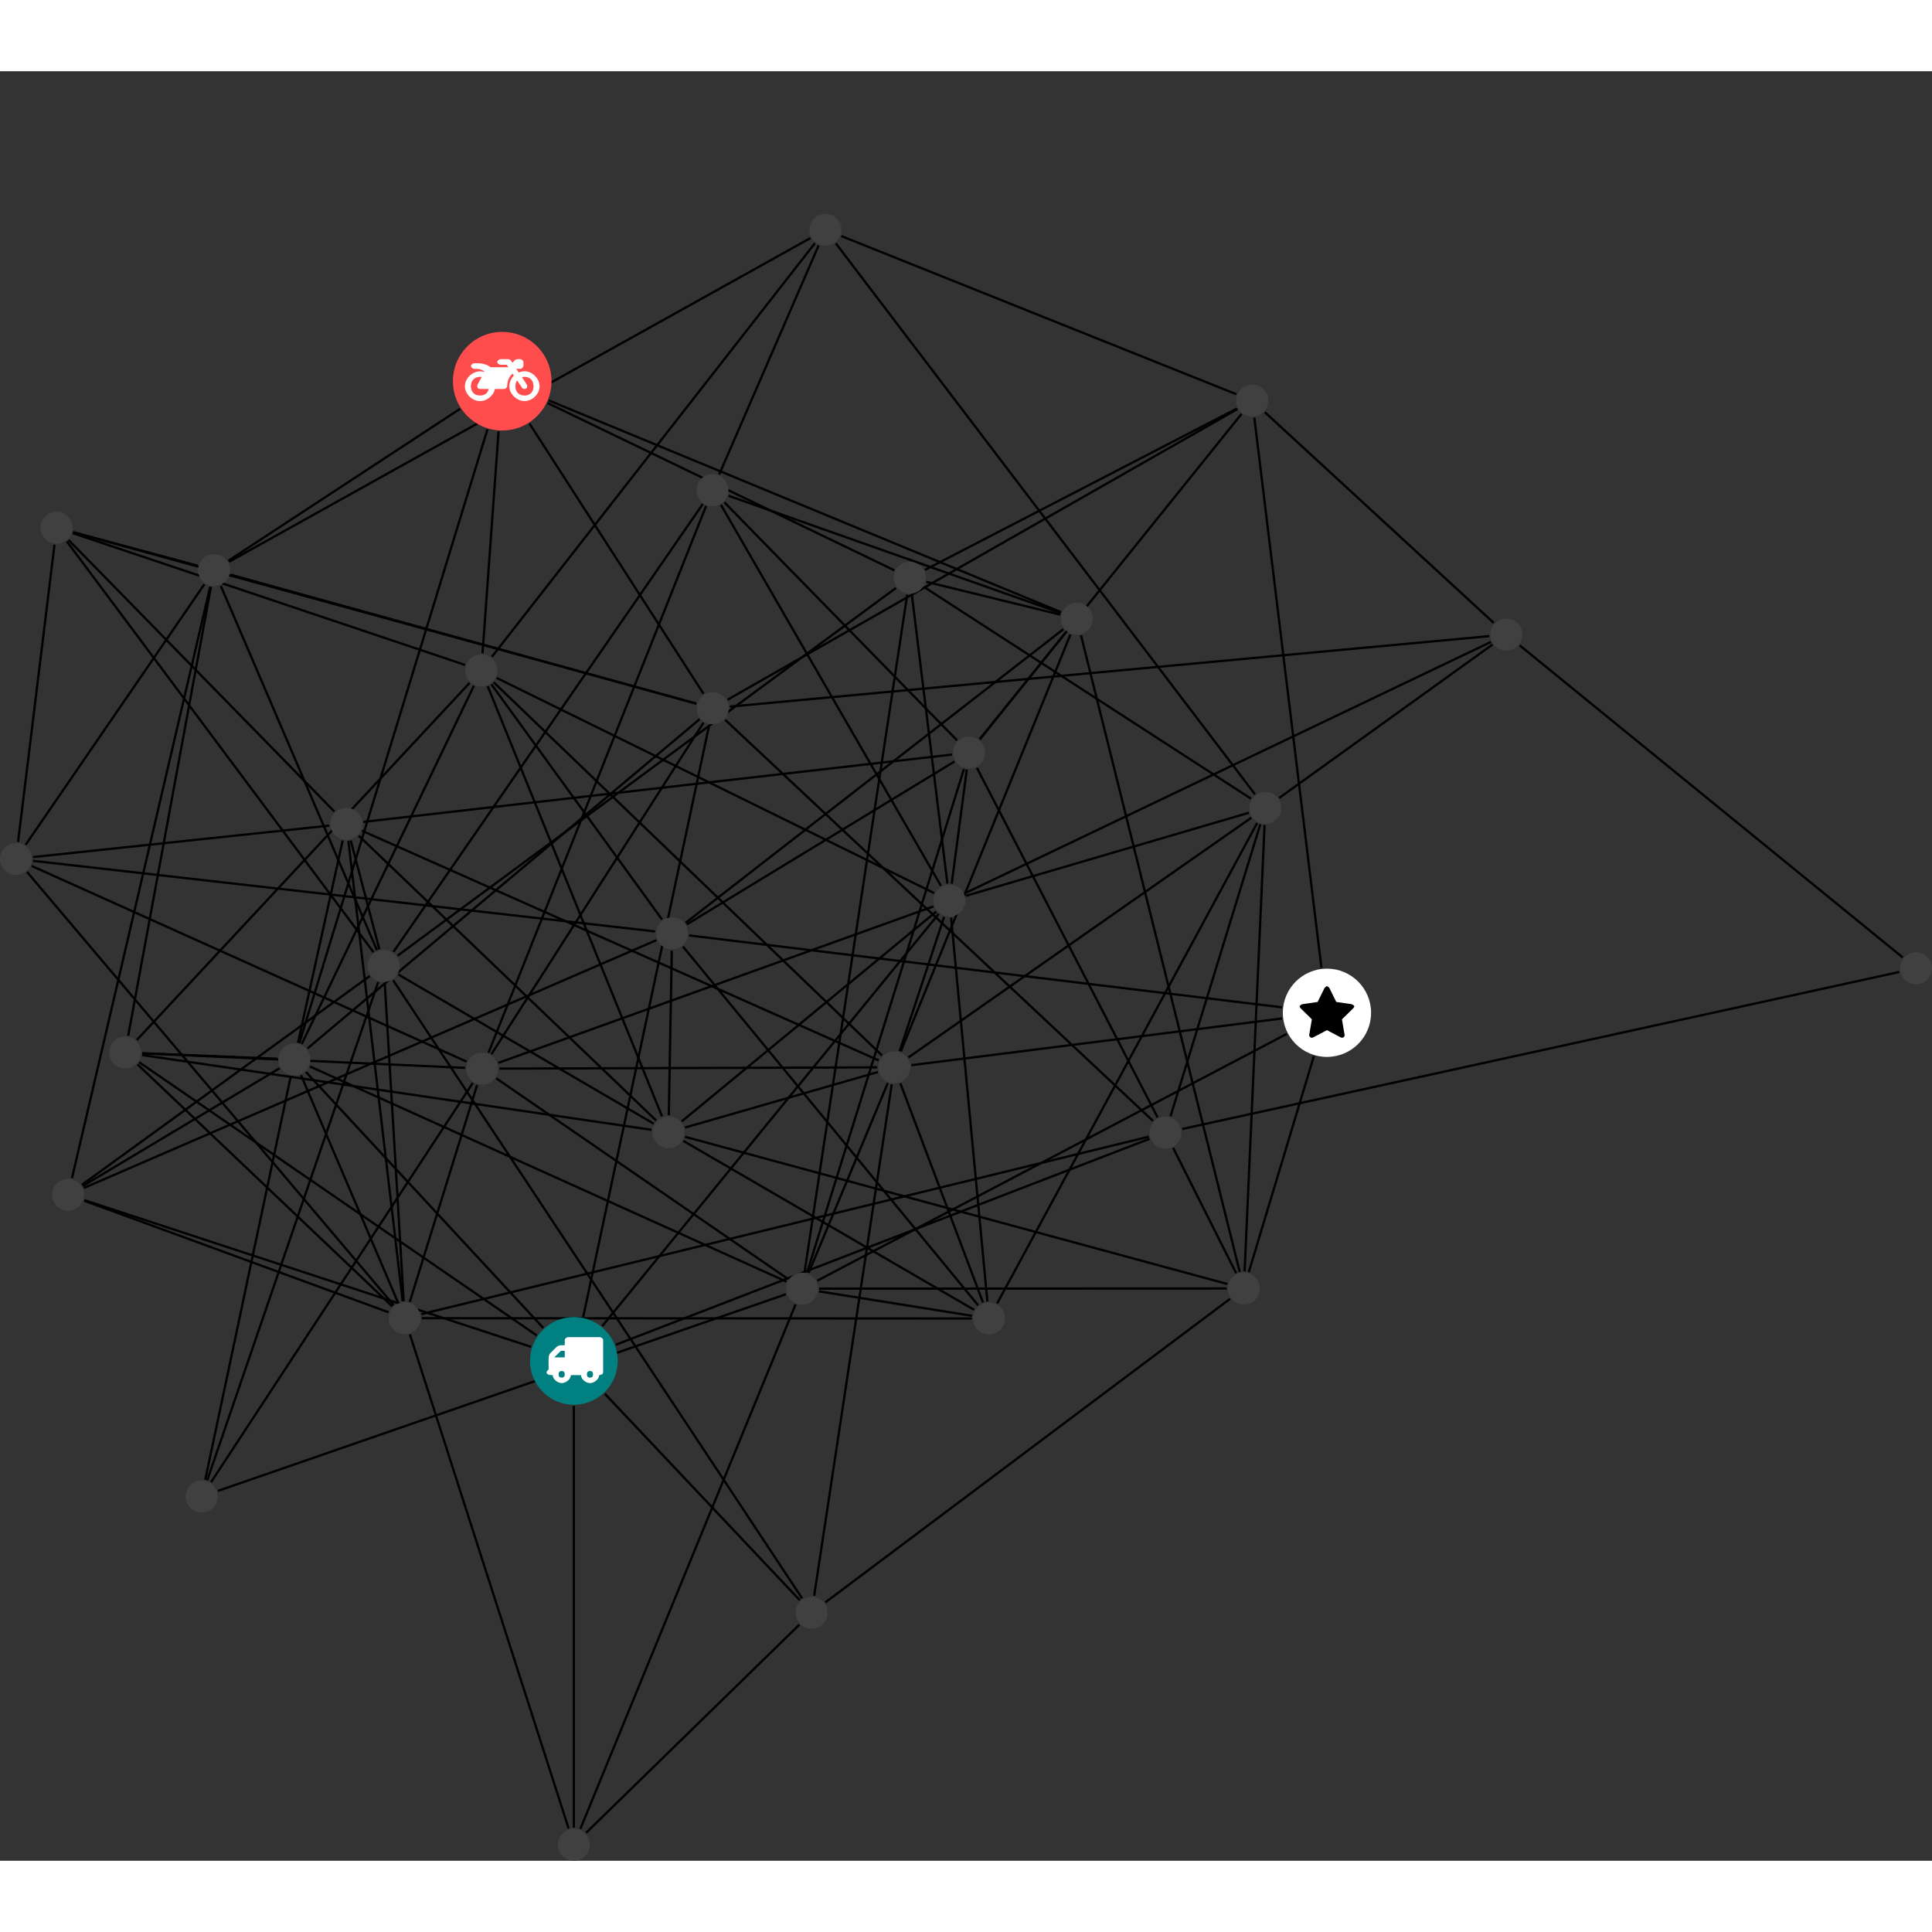 <?xml version="1.0" encoding="UTF-8"?>
<svg xmlns="http://www.w3.org/2000/svg" xmlns:xlink="http://www.w3.org/1999/xlink" width="340.354pt" height="340.354pt" viewBox="0.000 -25.101 340.354 315.253" version="1.1">
<rect x="0.000" y="-25.101" width="340.354" height="315.253" fill="#333333" stroke="none"/>
<defs>
<g>
<symbol overflow="visible" id="glyph0-0">
<path style="stroke:none;" d="M 1.422 -0.75 L 1.422 -7.922 L 3.562 -7.922 L 3.562 -0.891 L 1.422 -0.891 Z M 0.625 0 L 4.531 0 L 4.531 -8.812 L 0.438 -8.812 L 0.438 0 Z M 0.625 0 "/>
</symbol>
<symbol overflow="visible" id="glyph0-1">
<path style="stroke:none;" d="M 3.375 -0.844 C 3.375 -0.453 3.234 -0.266 2.844 -0.266 C 2.469 -0.266 2.297 -0.453 2.297 -0.844 C 2.297 -1.219 2.469 -1.422 2.844 -1.422 C 3.234 -1.422 3.375 -1.219 3.375 -0.844 Z M 1.594 -3.688 L 1.594 -3.859 C 1.594 -3.875 1.578 -3.875 1.594 -3.891 L 2.688 -4.969 C 2.703 -5 2.656 -4.984 2.688 -4.984 L 3.375 -4.984 L 3.375 -3.828 L 1.594 -3.828 Z M 8.359 -0.844 C 8.359 -0.453 8.219 -0.266 7.828 -0.266 C 7.453 -0.266 7.281 -0.453 7.281 -0.844 C 7.281 -1.219 7.453 -1.422 7.828 -1.422 C 8.219 -1.422 8.359 -1.219 8.359 -0.844 Z M 10.141 -6.891 C 10.141 -7.094 9.812 -7.391 9.609 -7.391 L 3.922 -7.391 C 3.719 -7.391 3.375 -7.094 3.375 -6.891 L 3.375 -5.969 L 2.672 -5.969 C 2.469 -5.969 2.078 -5.812 1.938 -5.672 L 0.844 -4.578 C 0.531 -4.266 0.531 -3.734 0.531 -3.328 L 0.531 -1.688 C 0.516 -1.688 0.172 -1.391 0.172 -1.203 C 0.172 -0.781 0.781 -0.703 1.062 -0.703 L 1.25 -0.703 C 1.25 -0.047 2.062 0.703 2.844 0.703 C 3.641 0.703 4.453 -0.047 4.453 -0.703 L 6.234 -0.703 C 6.234 -0.047 7.047 0.703 7.828 0.703 C 8.625 0.703 9.438 -0.047 9.438 -0.703 C 9.547 -0.703 10.141 -0.781 10.141 -1.203 Z M 10.141 -6.891 "/>
</symbol>
<symbol overflow="visible" id="glyph0-2">
<path style="stroke:none;" d="M 12.969 -2.906 C 12.844 -3.984 11.859 -5.016 10.781 -5.219 C 10.234 -5.328 9.703 -5.219 9.328 -5.031 L 8.875 -5.688 L 9.609 -5.688 C 9.812 -5.688 10.141 -5.984 10.141 -6.188 L 10.141 -6.891 C 10.141 -7.094 9.812 -7.391 9.609 -7.391 L 9.047 -7.391 C 8.969 -7.391 8.734 -7.312 8.656 -7.25 L 8.188 -6.766 L 7.891 -7.203 C 7.828 -7.281 7.594 -7.391 7.484 -7.391 L 6.078 -7.391 C 5.906 -7.391 5.547 -7.125 5.516 -6.953 C 5.484 -6.734 5.828 -6.406 6.047 -6.406 L 7.188 -6.406 L 7.484 -5.969 L 4.344 -5.969 C 4.141 -6.125 3.375 -6.672 2.141 -6.672 L 1.422 -6.672 C 1.219 -6.672 0.891 -6.375 0.891 -6.188 C 0.891 -5.984 1.219 -5.688 1.422 -5.688 L 1.781 -5.688 C 2.484 -5.688 2.906 -5.516 3.281 -5.188 L 3.25 -5.141 C 3.078 -5.188 2.797 -5.25 2.5 -5.25 C 1.109 -5.25 -0.172 -4 -0.172 -2.625 C -0.172 -1.25 1.109 0 2.5 0 C 3.75 0 4.953 -1.062 5.109 -2.141 L 6.766 -2.141 C 6.969 -2.141 7.281 -2.438 7.281 -2.625 C 7.281 -3.609 7.688 -4.391 8.219 -4.844 L 8.453 -4.5 C 7.969 -4.062 7.578 -3.203 7.672 -2.359 C 7.781 -1.172 8.969 -0.094 10.141 -0.016 C 11.703 0.094 13.156 -1.344 12.969 -2.906 Z M 2.5 -0.984 C 1.516 -0.984 0.875 -1.641 0.875 -2.625 C 0.875 -3.594 1.516 -4.281 2.5 -4.281 C 2.672 -4.281 2.844 -4.234 2.781 -4.25 L 2.047 -2.891 C 2 -2.781 2 -2.469 2.047 -2.359 C 2.125 -2.25 2.375 -2.141 2.5 -2.141 L 4.031 -2.141 C 3.891 -1.453 3.344 -0.984 2.5 -0.984 Z M 10.328 -0.984 C 9.344 -0.984 8.719 -1.641 8.719 -2.625 C 8.719 -3.109 8.859 -3.469 9.031 -3.641 L 9.906 -2.328 C 9.969 -2.219 10.203 -2.141 10.328 -2.141 C 10.391 -2.141 10.594 -2.188 10.641 -2.234 C 10.812 -2.344 10.844 -2.75 10.734 -2.922 L 9.875 -4.219 C 9.859 -4.219 10.094 -4.281 10.328 -4.281 C 11.297 -4.281 11.922 -3.594 11.922 -2.625 C 11.922 -1.641 11.297 -0.984 10.328 -0.984 Z M 10.328 -0.984 "/>
</symbol>
<symbol overflow="visible" id="glyph0-3">
<path style="stroke:none;" d="M 9.438 -5.078 C 9.438 -5.25 9.078 -5.453 8.938 -5.469 L 6.266 -5.859 L 5.078 -8.266 C 5.031 -8.375 4.75 -8.641 4.625 -8.641 C 4.5 -8.641 4.234 -8.375 4.172 -8.266 L 2.984 -5.859 L 0.312 -5.469 C 0.172 -5.453 -0.172 -5.25 -0.172 -5.078 C -0.172 -4.969 -0.062 -4.781 0.016 -4.719 L 1.969 -2.797 L 1.5 -0.062 C 1.5 -0.016 1.5 0.016 1.5 0.047 C 1.5 0.203 1.75 0.453 1.906 0.453 C 1.984 0.453 2.188 0.406 2.25 0.359 L 4.625 -0.891 L 7 0.359 C 7.062 0.406 7.266 0.453 7.344 0.453 C 7.5 0.453 7.75 0.203 7.75 0.047 C 7.75 0.016 7.75 -0.016 7.734 -0.062 L 7.266 -2.797 L 9.234 -4.719 C 9.297 -4.781 9.438 -4.969 9.438 -5.078 Z M 9.438 -5.078 "/>
</symbol>
</g>
<clipPath id="clip1">
  <path d="M 66 191 L 106 191 L 106 290.152 L 66 290.152 Z M 66 191 "/>
</clipPath>
<clipPath id="clip2">
  <path d="M 96 186 L 146 186 L 146 290.152 L 96 290.152 Z M 96 186 "/>
</clipPath>
<clipPath id="clip3">
  <path d="M 97 242 L 147 242 L 147 290.152 L 97 290.152 Z M 97 242 "/>
</clipPath>
<clipPath id="clip4">
  <path d="M 262 70 L 340.355 70 L 340.355 137 L 262 137 Z M 262 70 "/>
</clipPath>
<clipPath id="clip5">
  <path d="M 202 127 L 340.355 127 L 340.355 167 L 202 167 Z M 202 127 "/>
</clipPath>
<clipPath id="clip6">
  <path d="M 98 284 L 104 284 L 104 290.152 L 98 290.152 Z M 98 284 "/>
</clipPath>
<clipPath id="clip7">
  <path d="M 334 130 L 340.355 130 L 340.355 136 L 334 136 Z M 334 130 "/>
</clipPath>
</defs>
<g id="surface1">
<path style="fill:none;stroke-width:0.399;stroke-linecap:butt;stroke-linejoin:miter;stroke:rgb(0%,0%,0%);stroke-opacity:1;stroke-miterlimit:10;" d="M -0 -7.926 L -0 -82.219 " transform="matrix(1,0,0,-1,101.094,202.097)"/>
<path style="fill:none;stroke-width:0.399;stroke-linecap:butt;stroke-linejoin:miter;stroke:rgb(0%,0%,0%);stroke-opacity:1;stroke-miterlimit:10;" d="M -5.391 5.812 L -47.192 50.898 " transform="matrix(1,0,0,-1,101.094,202.097)"/>
<path style="fill:none;stroke-width:0.399;stroke-linecap:butt;stroke-linejoin:miter;stroke:rgb(0%,0%,0%);stroke-opacity:1;stroke-miterlimit:10;" d="M 7.398 2.855 L 101.41 39.128 " transform="matrix(1,0,0,-1,101.094,202.097)"/>
<path style="fill:none;stroke-width:0.399;stroke-linecap:butt;stroke-linejoin:miter;stroke:rgb(0%,0%,0%);stroke-opacity:1;stroke-miterlimit:10;" d="M -6.535 4.492 L -76.567 52.613 " transform="matrix(1,0,0,-1,101.094,202.097)"/>
<path style="fill:none;stroke-width:0.399;stroke-linecap:butt;stroke-linejoin:miter;stroke:rgb(0%,0%,0%);stroke-opacity:1;stroke-miterlimit:10;" d="M -7.535 2.476 L -86.231 28.324 " transform="matrix(1,0,0,-1,101.094,202.097)"/>
<path style="fill:none;stroke-width:0.399;stroke-linecap:butt;stroke-linejoin:miter;stroke:rgb(0%,0%,0%);stroke-opacity:1;stroke-miterlimit:10;" d="M 1.652 7.757 L 23.843 112.038 " transform="matrix(1,0,0,-1,101.094,202.097)"/>
<path style="fill:none;stroke-width:0.399;stroke-linecap:butt;stroke-linejoin:miter;stroke:rgb(0%,0%,0%);stroke-opacity:1;stroke-miterlimit:10;" d="M 5.011 6.144 L 64.265 78.749 " transform="matrix(1,0,0,-1,101.094,202.097)"/>
<path style="fill:none;stroke-width:0.399;stroke-linecap:butt;stroke-linejoin:miter;stroke:rgb(0%,0%,0%);stroke-opacity:1;stroke-miterlimit:10;" d="M 5.441 -5.766 L 39.812 -42.165 " transform="matrix(1,0,0,-1,101.094,202.097)"/>
<path style="fill:none;stroke-width:0.399;stroke-linecap:butt;stroke-linejoin:miter;stroke:rgb(0%,0%,0%);stroke-opacity:1;stroke-miterlimit:10;" d="M 42.465 196.906 L -14.449 124.031 " transform="matrix(1,0,0,-1,101.094,202.097)"/>
<path style="fill:none;stroke-width:0.399;stroke-linecap:butt;stroke-linejoin:miter;stroke:rgb(0%,0%,0%);stroke-opacity:1;stroke-miterlimit:10;" d="M 43.121 196.515 L 25.613 156.179 " transform="matrix(1,0,0,-1,101.094,202.097)"/>
<path style="fill:none;stroke-width:0.399;stroke-linecap:butt;stroke-linejoin:miter;stroke:rgb(0%,0%,0%);stroke-opacity:1;stroke-miterlimit:10;" d="M 41.683 197.812 L -60.746 140.781 " transform="matrix(1,0,0,-1,101.094,202.097)"/>
<path style="fill:none;stroke-width:0.399;stroke-linecap:butt;stroke-linejoin:miter;stroke:rgb(0%,0%,0%);stroke-opacity:1;stroke-miterlimit:10;" d="M 47.125 198.16 L 116.707 170.296 " transform="matrix(1,0,0,-1,101.094,202.097)"/>
<path style="fill:none;stroke-width:0.399;stroke-linecap:butt;stroke-linejoin:miter;stroke:rgb(0%,0%,0%);stroke-opacity:1;stroke-miterlimit:10;" d="M 46.148 196.882 L 119.988 99.82 " transform="matrix(1,0,0,-1,101.094,202.097)"/>
<path style="fill:none;stroke-width:0.399;stroke-linecap:butt;stroke-linejoin:miter;stroke:rgb(0%,0%,0%);stroke-opacity:1;stroke-miterlimit:10;" d="M -37.899 92.531 L 14.496 42.363 " transform="matrix(1,0,0,-1,101.094,202.097)"/>
<path style="fill:none;stroke-width:0.399;stroke-linecap:butt;stroke-linejoin:miter;stroke:rgb(0%,0%,0%);stroke-opacity:1;stroke-miterlimit:10;" d="M -43.078 94.3 L -95.278 88.761 " transform="matrix(1,0,0,-1,101.094,202.097)"/>
<path style="fill:none;stroke-width:0.399;stroke-linecap:butt;stroke-linejoin:miter;stroke:rgb(0%,0%,0%);stroke-opacity:1;stroke-miterlimit:10;" d="M -40.727 91.671 L -48.594 56.058 " transform="matrix(1,0,0,-1,101.094,202.097)"/>
<path style="fill:none;stroke-width:0.399;stroke-linecap:butt;stroke-linejoin:miter;stroke:rgb(0%,0%,0%);stroke-opacity:1;stroke-miterlimit:10;" d="M -42.188 96.773 L -89.016 144.628 " transform="matrix(1,0,0,-1,101.094,202.097)"/>
<path style="fill:none;stroke-width:0.399;stroke-linecap:butt;stroke-linejoin:miter;stroke:rgb(0%,0%,0%);stroke-opacity:1;stroke-miterlimit:10;" d="M -39.309 91.699 L -34.262 72.499 " transform="matrix(1,0,0,-1,101.094,202.097)"/>
<path style="fill:none;stroke-width:0.399;stroke-linecap:butt;stroke-linejoin:miter;stroke:rgb(0%,0%,0%);stroke-opacity:1;stroke-miterlimit:10;" d="M -37.321 93.394 L 53.699 52.949 " transform="matrix(1,0,0,-1,101.094,202.097)"/>
<path style="fill:none;stroke-width:0.399;stroke-linecap:butt;stroke-linejoin:miter;stroke:rgb(0%,0%,0%);stroke-opacity:1;stroke-miterlimit:10;" d="M -37.078 94.96 L 66.621 106.82 " transform="matrix(1,0,0,-1,101.094,202.097)"/>
<path style="fill:none;stroke-width:0.399;stroke-linecap:butt;stroke-linejoin:miter;stroke:rgb(0%,0%,0%);stroke-opacity:1;stroke-miterlimit:10;" d="M -39.723 91.62 L -30.153 10.523 " transform="matrix(1,0,0,-1,101.094,202.097)"/>
<path style="fill:none;stroke-width:0.399;stroke-linecap:butt;stroke-linejoin:miter;stroke:rgb(0%,0%,0%);stroke-opacity:1;stroke-miterlimit:10;" d="M -4.614 168.738 L 56.461 139.281 " transform="matrix(1,0,0,-1,101.094,202.097)"/>
<path style="fill:none;stroke-width:0.399;stroke-linecap:butt;stroke-linejoin:miter;stroke:rgb(0%,0%,0%);stroke-opacity:1;stroke-miterlimit:10;" d="M -13.262 163.734 L -16.09 124.659 " transform="matrix(1,0,0,-1,101.094,202.097)"/>
<path style="fill:none;stroke-width:0.399;stroke-linecap:butt;stroke-linejoin:miter;stroke:rgb(0%,0%,0%);stroke-opacity:1;stroke-miterlimit:10;" d="M -15.223 164.101 L -48.36 55.995 " transform="matrix(1,0,0,-1,101.094,202.097)"/>
<path style="fill:none;stroke-width:0.399;stroke-linecap:butt;stroke-linejoin:miter;stroke:rgb(0%,0%,0%);stroke-opacity:1;stroke-miterlimit:10;" d="M -20.051 167.726 L -60.86 140.968 " transform="matrix(1,0,0,-1,101.094,202.097)"/>
<path style="fill:none;stroke-width:0.399;stroke-linecap:butt;stroke-linejoin:miter;stroke:rgb(0%,0%,0%);stroke-opacity:1;stroke-miterlimit:10;" d="M -7.809 165.124 L 22.836 117.531 " transform="matrix(1,0,0,-1,101.094,202.097)"/>
<path style="fill:none;stroke-width:0.399;stroke-linecap:butt;stroke-linejoin:miter;stroke:rgb(0%,0%,0%);stroke-opacity:1;stroke-miterlimit:10;" d="M -4.407 169.202 L 85.824 131.906 " transform="matrix(1,0,0,-1,101.094,202.097)"/>
<g clip-path="url(#clip1)" clip-rule="nonzero">
<path style="fill:none;stroke-width:0.399;stroke-linecap:butt;stroke-linejoin:miter;stroke:rgb(0%,0%,0%);stroke-opacity:1;stroke-miterlimit:10;" d="M -0.922 -82.364 L -28.875 4.656 " transform="matrix(1,0,0,-1,101.094,202.097)"/>
</g>
<g clip-path="url(#clip2)" clip-rule="nonzero">
<path style="fill:none;stroke-width:0.399;stroke-linecap:butt;stroke-linejoin:miter;stroke:rgb(0%,0%,0%);stroke-opacity:1;stroke-miterlimit:10;" d="M 1.144 -82.446 L 39.054 9.937 " transform="matrix(1,0,0,-1,101.094,202.097)"/>
</g>
<g clip-path="url(#clip3)" clip-rule="nonzero">
<path style="fill:none;stroke-width:0.399;stroke-linecap:butt;stroke-linejoin:miter;stroke:rgb(0%,0%,0%);stroke-opacity:1;stroke-miterlimit:10;" d="M 2.16 -83.13 L 39.722 -46.465 " transform="matrix(1,0,0,-1,101.094,202.097)"/>
</g>
<path style="fill:none;stroke-width:0.399;stroke-linecap:butt;stroke-linejoin:miter;stroke:rgb(0%,0%,0%);stroke-opacity:1;stroke-miterlimit:10;" d="M 56.75 136.175 L -31.067 71.374 " transform="matrix(1,0,0,-1,101.094,202.097)"/>
<path style="fill:none;stroke-width:0.399;stroke-linecap:butt;stroke-linejoin:miter;stroke:rgb(0%,0%,0%);stroke-opacity:1;stroke-miterlimit:10;" d="M 62.109 137.249 L 85.679 131.472 " transform="matrix(1,0,0,-1,101.094,202.097)"/>
<path style="fill:none;stroke-width:0.399;stroke-linecap:butt;stroke-linejoin:miter;stroke:rgb(0%,0%,0%);stroke-opacity:1;stroke-miterlimit:10;" d="M 61.859 139.355 L 116.828 167.788 " transform="matrix(1,0,0,-1,101.094,202.097)"/>
<path style="fill:none;stroke-width:0.399;stroke-linecap:butt;stroke-linejoin:miter;stroke:rgb(0%,0%,0%);stroke-opacity:1;stroke-miterlimit:10;" d="M 59.547 134.972 L 65.808 84.085 " transform="matrix(1,0,0,-1,101.094,202.097)"/>
<path style="fill:none;stroke-width:0.399;stroke-linecap:butt;stroke-linejoin:miter;stroke:rgb(0%,0%,0%);stroke-opacity:1;stroke-miterlimit:10;" d="M 58.726 134.984 L 40.652 15.714 " transform="matrix(1,0,0,-1,101.094,202.097)"/>
<path style="fill:none;stroke-width:0.399;stroke-linecap:butt;stroke-linejoin:miter;stroke:rgb(0%,0%,0%);stroke-opacity:1;stroke-miterlimit:10;" d="M 61.711 136.327 L 119.281 99.058 " transform="matrix(1,0,0,-1,101.094,202.097)"/>
<path style="fill:none;stroke-width:0.399;stroke-linecap:butt;stroke-linejoin:miter;stroke:rgb(0%,0%,0%);stroke-opacity:1;stroke-miterlimit:10;" d="M 15.539 43.074 L -15.172 118.855 " transform="matrix(1,0,0,-1,101.094,202.097)"/>
<path style="fill:none;stroke-width:0.399;stroke-linecap:butt;stroke-linejoin:miter;stroke:rgb(0%,0%,0%);stroke-opacity:1;stroke-miterlimit:10;" d="M 19.586 39.484 L 115.117 13.55 " transform="matrix(1,0,0,-1,101.094,202.097)"/>
<path style="fill:none;stroke-width:0.399;stroke-linecap:butt;stroke-linejoin:miter;stroke:rgb(0%,0%,0%);stroke-opacity:1;stroke-miterlimit:10;" d="M 19.285 38.761 L 70.527 8.988 " transform="matrix(1,0,0,-1,101.094,202.097)"/>
<path style="fill:none;stroke-width:0.399;stroke-linecap:butt;stroke-linejoin:miter;stroke:rgb(0%,0%,0%);stroke-opacity:1;stroke-miterlimit:10;" d="M 14.066 41.796 L -30.887 68.058 " transform="matrix(1,0,0,-1,101.094,202.097)"/>
<path style="fill:none;stroke-width:0.399;stroke-linecap:butt;stroke-linejoin:miter;stroke:rgb(0%,0%,0%);stroke-opacity:1;stroke-miterlimit:10;" d="M 13.687 40.714 L -76.067 53.882 " transform="matrix(1,0,0,-1,101.094,202.097)"/>
<path style="fill:none;stroke-width:0.399;stroke-linecap:butt;stroke-linejoin:miter;stroke:rgb(0%,0%,0%);stroke-opacity:1;stroke-miterlimit:10;" d="M 16.726 43.292 L 17.254 72.304 " transform="matrix(1,0,0,-1,101.094,202.097)"/>
<path style="fill:none;stroke-width:0.399;stroke-linecap:butt;stroke-linejoin:miter;stroke:rgb(0%,0%,0%);stroke-opacity:1;stroke-miterlimit:10;" d="M 19.574 41.109 L 53.558 50.89 " transform="matrix(1,0,0,-1,101.094,202.097)"/>
<path style="fill:none;stroke-width:0.399;stroke-linecap:butt;stroke-linejoin:miter;stroke:rgb(0%,0%,0%);stroke-opacity:1;stroke-miterlimit:10;" d="M 19.004 42.195 L 63.847 79.167 " transform="matrix(1,0,0,-1,101.094,202.097)"/>
<path style="fill:none;stroke-width:0.399;stroke-linecap:butt;stroke-linejoin:miter;stroke:rgb(0%,0%,0%);stroke-opacity:1;stroke-miterlimit:10;" d="M 130.367 53.691 L 118.902 15.652 " transform="matrix(1,0,0,-1,101.094,202.097)"/>
<path style="fill:none;stroke-width:0.399;stroke-linecap:butt;stroke-linejoin:miter;stroke:rgb(0%,0%,0%);stroke-opacity:1;stroke-miterlimit:10;" d="M 124.754 62.288 L 20.301 74.956 " transform="matrix(1,0,0,-1,101.094,202.097)"/>
<path style="fill:none;stroke-width:0.399;stroke-linecap:butt;stroke-linejoin:miter;stroke:rgb(0%,0%,0%);stroke-opacity:1;stroke-miterlimit:10;" d="M 124.758 60.331 L 59.453 52.101 " transform="matrix(1,0,0,-1,101.094,202.097)"/>
<path style="fill:none;stroke-width:0.399;stroke-linecap:butt;stroke-linejoin:miter;stroke:rgb(0%,0%,0%);stroke-opacity:1;stroke-miterlimit:10;" d="M 131.703 69.245 L 119.875 166.179 " transform="matrix(1,0,0,-1,101.094,202.097)"/>
<path style="fill:none;stroke-width:0.399;stroke-linecap:butt;stroke-linejoin:miter;stroke:rgb(0%,0%,0%);stroke-opacity:1;stroke-miterlimit:10;" d="M 125.609 57.62 L 42.875 14.132 " transform="matrix(1,0,0,-1,101.094,202.097)"/>
<path style="fill:none;stroke-width:0.399;stroke-linecap:butt;stroke-linejoin:miter;stroke:rgb(0%,0%,0%);stroke-opacity:1;stroke-miterlimit:10;" d="M -17.614 118.933 L -47.938 55.831 " transform="matrix(1,0,0,-1,101.094,202.097)"/>
<path style="fill:none;stroke-width:0.399;stroke-linecap:butt;stroke-linejoin:miter;stroke:rgb(0%,0%,0%);stroke-opacity:1;stroke-miterlimit:10;" d="M -19.168 122.613 L -88.266 145.824 " transform="matrix(1,0,0,-1,101.094,202.097)"/>
<path style="fill:none;stroke-width:0.399;stroke-linecap:butt;stroke-linejoin:miter;stroke:rgb(0%,0%,0%);stroke-opacity:1;stroke-miterlimit:10;" d="M -18.364 119.445 L -76.996 56.531 " transform="matrix(1,0,0,-1,101.094,202.097)"/>
<path style="fill:none;stroke-width:0.399;stroke-linecap:butt;stroke-linejoin:miter;stroke:rgb(0%,0%,0%);stroke-opacity:1;stroke-miterlimit:10;" d="M -14.535 119.21 L 15.535 77.765 " transform="matrix(1,0,0,-1,101.094,202.097)"/>
<path style="fill:none;stroke-width:0.399;stroke-linecap:butt;stroke-linejoin:miter;stroke:rgb(0%,0%,0%);stroke-opacity:1;stroke-miterlimit:10;" d="M -14.133 119.562 L 54.281 53.816 " transform="matrix(1,0,0,-1,101.094,202.097)"/>
<path style="fill:none;stroke-width:0.399;stroke-linecap:butt;stroke-linejoin:miter;stroke:rgb(0%,0%,0%);stroke-opacity:1;stroke-miterlimit:10;" d="M -13.598 120.32 L 63.468 82.421 " transform="matrix(1,0,0,-1,101.094,202.097)"/>
<path style="fill:none;stroke-width:0.399;stroke-linecap:butt;stroke-linejoin:miter;stroke:rgb(0%,0%,0%);stroke-opacity:1;stroke-miterlimit:10;" d="M 116.676 15.456 L 105.582 37.519 " transform="matrix(1,0,0,-1,101.094,202.097)"/>
<path style="fill:none;stroke-width:0.399;stroke-linecap:butt;stroke-linejoin:miter;stroke:rgb(0%,0%,0%);stroke-opacity:1;stroke-miterlimit:10;" d="M 117.301 15.691 L 89.344 127.824 " transform="matrix(1,0,0,-1,101.094,202.097)"/>
<path style="fill:none;stroke-width:0.399;stroke-linecap:butt;stroke-linejoin:miter;stroke:rgb(0%,0%,0%);stroke-opacity:1;stroke-miterlimit:10;" d="M 115.011 12.761 L 43.218 12.73 " transform="matrix(1,0,0,-1,101.094,202.097)"/>
<path style="fill:none;stroke-width:0.399;stroke-linecap:butt;stroke-linejoin:miter;stroke:rgb(0%,0%,0%);stroke-opacity:1;stroke-miterlimit:10;" d="M 118.164 15.777 L 121.679 94.406 " transform="matrix(1,0,0,-1,101.094,202.097)"/>
<path style="fill:none;stroke-width:0.399;stroke-linecap:butt;stroke-linejoin:miter;stroke:rgb(0%,0%,0%);stroke-opacity:1;stroke-miterlimit:10;" d="M 115.617 10.949 L 44.297 -42.548 " transform="matrix(1,0,0,-1,101.094,202.097)"/>
<path style="fill:none;stroke-width:0.399;stroke-linecap:butt;stroke-linejoin:miter;stroke:rgb(0%,0%,0%);stroke-opacity:1;stroke-miterlimit:10;" d="M -97.91 91.437 L -91.492 143.792 " transform="matrix(1,0,0,-1,101.094,202.097)"/>
<path style="fill:none;stroke-width:0.399;stroke-linecap:butt;stroke-linejoin:miter;stroke:rgb(0%,0%,0%);stroke-opacity:1;stroke-miterlimit:10;" d="M -96.571 90.933 L -65.09 136.824 " transform="matrix(1,0,0,-1,101.094,202.097)"/>
<path style="fill:none;stroke-width:0.399;stroke-linecap:butt;stroke-linejoin:miter;stroke:rgb(0%,0%,0%);stroke-opacity:1;stroke-miterlimit:10;" d="M -95.278 88.101 L 14.308 75.663 " transform="matrix(1,0,0,-1,101.094,202.097)"/>
<path style="fill:none;stroke-width:0.399;stroke-linecap:butt;stroke-linejoin:miter;stroke:rgb(0%,0%,0%);stroke-opacity:1;stroke-miterlimit:10;" d="M -95.524 87.202 L -18.903 52.726 " transform="matrix(1,0,0,-1,101.094,202.097)"/>
<path style="fill:none;stroke-width:0.399;stroke-linecap:butt;stroke-linejoin:miter;stroke:rgb(0%,0%,0%);stroke-opacity:1;stroke-miterlimit:10;" d="M -96.328 86.14 L -31.75 9.831 " transform="matrix(1,0,0,-1,101.094,202.097)"/>
<path style="fill:none;stroke-width:0.399;stroke-linecap:butt;stroke-linejoin:miter;stroke:rgb(0%,0%,0%);stroke-opacity:1;stroke-miterlimit:10;" d="M 71.219 9.8 L 19.222 72.992 " transform="matrix(1,0,0,-1,101.094,202.097)"/>
<path style="fill:none;stroke-width:0.399;stroke-linecap:butt;stroke-linejoin:miter;stroke:rgb(0%,0%,0%);stroke-opacity:1;stroke-miterlimit:10;" d="M 72.07 10.296 L 57.523 48.902 " transform="matrix(1,0,0,-1,101.094,202.097)"/>
<path style="fill:none;stroke-width:0.399;stroke-linecap:butt;stroke-linejoin:miter;stroke:rgb(0%,0%,0%);stroke-opacity:1;stroke-miterlimit:10;" d="M 72.851 10.476 L 66.461 78.085 " transform="matrix(1,0,0,-1,101.094,202.097)"/>
<path style="fill:none;stroke-width:0.399;stroke-linecap:butt;stroke-linejoin:miter;stroke:rgb(0%,0%,0%);stroke-opacity:1;stroke-miterlimit:10;" d="M 70.117 7.472 L -26.782 7.527 " transform="matrix(1,0,0,-1,101.094,202.097)"/>
<path style="fill:none;stroke-width:0.399;stroke-linecap:butt;stroke-linejoin:miter;stroke:rgb(0%,0%,0%);stroke-opacity:1;stroke-miterlimit:10;" d="M 70.156 7.945 L 43.183 12.253 " transform="matrix(1,0,0,-1,101.094,202.097)"/>
<path style="fill:none;stroke-width:0.399;stroke-linecap:butt;stroke-linejoin:miter;stroke:rgb(0%,0%,0%);stroke-opacity:1;stroke-miterlimit:10;" d="M 74.57 10.124 L 120.379 94.765 " transform="matrix(1,0,0,-1,101.094,202.097)"/>
<path style="fill:none;stroke-width:0.399;stroke-linecap:butt;stroke-linejoin:miter;stroke:rgb(0%,0%,0%);stroke-opacity:1;stroke-miterlimit:10;" d="M 22.695 150.929 L -31.778 72.066 " transform="matrix(1,0,0,-1,101.094,202.097)"/>
<path style="fill:none;stroke-width:0.399;stroke-linecap:butt;stroke-linejoin:miter;stroke:rgb(0%,0%,0%);stroke-opacity:1;stroke-miterlimit:10;" d="M 23.293 150.605 L -15.035 54.292 " transform="matrix(1,0,0,-1,101.094,202.097)"/>
<path style="fill:none;stroke-width:0.399;stroke-linecap:butt;stroke-linejoin:miter;stroke:rgb(0%,0%,0%);stroke-opacity:1;stroke-miterlimit:10;" d="M 27.258 152.406 L 85.765 131.757 " transform="matrix(1,0,0,-1,101.094,202.097)"/>
<path style="fill:none;stroke-width:0.399;stroke-linecap:butt;stroke-linejoin:miter;stroke:rgb(0%,0%,0%);stroke-opacity:1;stroke-miterlimit:10;" d="M 26.519 151.253 L 67.511 109.32 " transform="matrix(1,0,0,-1,101.094,202.097)"/>
<path style="fill:none;stroke-width:0.399;stroke-linecap:butt;stroke-linejoin:miter;stroke:rgb(0%,0%,0%);stroke-opacity:1;stroke-miterlimit:10;" d="M 25.918 150.796 L 64.668 83.702 " transform="matrix(1,0,0,-1,101.094,202.097)"/>
<path style="fill:none;stroke-width:0.399;stroke-linecap:butt;stroke-linejoin:miter;stroke:rgb(0%,0%,0%);stroke-opacity:1;stroke-miterlimit:10;" d="M -49.867 50.16 L -64.938 -20.934 " transform="matrix(1,0,0,-1,101.094,202.097)"/>
<path style="fill:none;stroke-width:0.399;stroke-linecap:butt;stroke-linejoin:miter;stroke:rgb(0%,0%,0%);stroke-opacity:1;stroke-miterlimit:10;" d="M -52.258 53.234 L -76.039 54.199 " transform="matrix(1,0,0,-1,101.094,202.097)"/>
<path style="fill:none;stroke-width:0.399;stroke-linecap:butt;stroke-linejoin:miter;stroke:rgb(0%,0%,0%);stroke-opacity:1;stroke-miterlimit:10;" d="M -51.832 51.562 L -86.508 30.812 " transform="matrix(1,0,0,-1,101.094,202.097)"/>
<path style="fill:none;stroke-width:0.399;stroke-linecap:butt;stroke-linejoin:miter;stroke:rgb(0%,0%,0%);stroke-opacity:1;stroke-miterlimit:10;" d="M -46.934 55.05 L 22.16 113.05 " transform="matrix(1,0,0,-1,101.094,202.097)"/>
<path style="fill:none;stroke-width:0.399;stroke-linecap:butt;stroke-linejoin:miter;stroke:rgb(0%,0%,0%);stroke-opacity:1;stroke-miterlimit:10;" d="M -48.059 50.335 L -30.985 10.304 " transform="matrix(1,0,0,-1,101.094,202.097)"/>
<path style="fill:none;stroke-width:0.399;stroke-linecap:butt;stroke-linejoin:miter;stroke:rgb(0%,0%,0%);stroke-opacity:1;stroke-miterlimit:10;" d="M -46.492 51.867 L 37.453 13.972 " transform="matrix(1,0,0,-1,101.094,202.097)"/>
<path style="fill:none;stroke-width:0.399;stroke-linecap:butt;stroke-linejoin:miter;stroke:rgb(0%,0%,0%);stroke-opacity:1;stroke-miterlimit:10;" d="M 161.277 127.687 L 27.476 115.269 " transform="matrix(1,0,0,-1,101.094,202.097)"/>
<g clip-path="url(#clip4)" clip-rule="nonzero">
<path style="fill:none;stroke-width:0.399;stroke-linecap:butt;stroke-linejoin:miter;stroke:rgb(0%,0%,0%);stroke-opacity:1;stroke-miterlimit:10;" d="M 166.621 126.058 L 234.105 71.074 " transform="matrix(1,0,0,-1,101.094,202.097)"/>
</g>
<path style="fill:none;stroke-width:0.399;stroke-linecap:butt;stroke-linejoin:miter;stroke:rgb(0%,0%,0%);stroke-opacity:1;stroke-miterlimit:10;" d="M 162.062 130.007 L 121.73 167.132 " transform="matrix(1,0,0,-1,101.094,202.097)"/>
<path style="fill:none;stroke-width:0.399;stroke-linecap:butt;stroke-linejoin:miter;stroke:rgb(0%,0%,0%);stroke-opacity:1;stroke-miterlimit:10;" d="M 161.558 126.663 L 68.898 82.39 " transform="matrix(1,0,0,-1,101.094,202.097)"/>
<path style="fill:none;stroke-width:0.399;stroke-linecap:butt;stroke-linejoin:miter;stroke:rgb(0%,0%,0%);stroke-opacity:1;stroke-miterlimit:10;" d="M 161.832 126.202 L 124.265 99.179 " transform="matrix(1,0,0,-1,101.094,202.097)"/>
<path style="fill:none;stroke-width:0.399;stroke-linecap:butt;stroke-linejoin:miter;stroke:rgb(0%,0%,0%);stroke-opacity:1;stroke-miterlimit:10;" d="M -64.586 -21.032 L -34.473 66.726 " transform="matrix(1,0,0,-1,101.094,202.097)"/>
<path style="fill:none;stroke-width:0.399;stroke-linecap:butt;stroke-linejoin:miter;stroke:rgb(0%,0%,0%);stroke-opacity:1;stroke-miterlimit:10;" d="M -63.91 -21.36 L -17.805 48.964 " transform="matrix(1,0,0,-1,101.094,202.097)"/>
<path style="fill:none;stroke-width:0.399;stroke-linecap:butt;stroke-linejoin:miter;stroke:rgb(0%,0%,0%);stroke-opacity:1;stroke-miterlimit:10;" d="M -62.711 -22.899 L 37.351 11.742 " transform="matrix(1,0,0,-1,101.094,202.097)"/>
<path style="fill:none;stroke-width:0.399;stroke-linecap:butt;stroke-linejoin:miter;stroke:rgb(0%,0%,0%);stroke-opacity:1;stroke-miterlimit:10;" d="M 102.023 42.281 L 26.672 112.929 " transform="matrix(1,0,0,-1,101.094,202.097)"/>
<g clip-path="url(#clip5)" clip-rule="nonzero">
<path style="fill:none;stroke-width:0.399;stroke-linecap:butt;stroke-linejoin:miter;stroke:rgb(0%,0%,0%);stroke-opacity:1;stroke-miterlimit:10;" d="M 107.176 40.863 L 233.496 68.523 " transform="matrix(1,0,0,-1,101.094,202.097)"/>
</g>
<path style="fill:none;stroke-width:0.399;stroke-linecap:butt;stroke-linejoin:miter;stroke:rgb(0%,0%,0%);stroke-opacity:1;stroke-miterlimit:10;" d="M 102.84 42.898 L 71.004 104.484 " transform="matrix(1,0,0,-1,101.094,202.097)"/>
<path style="fill:none;stroke-width:0.399;stroke-linecap:butt;stroke-linejoin:miter;stroke:rgb(0%,0%,0%);stroke-opacity:1;stroke-miterlimit:10;" d="M 101.293 39.499 L -26.867 8.242 " transform="matrix(1,0,0,-1,101.094,202.097)"/>
<path style="fill:none;stroke-width:0.399;stroke-linecap:butt;stroke-linejoin:miter;stroke:rgb(0%,0%,0%);stroke-opacity:1;stroke-miterlimit:10;" d="M 105.113 43.101 L 120.929 94.534 " transform="matrix(1,0,0,-1,101.094,202.097)"/>
<path style="fill:none;stroke-width:0.399;stroke-linecap:butt;stroke-linejoin:miter;stroke:rgb(0%,0%,0%);stroke-opacity:1;stroke-miterlimit:10;" d="M -89.321 144.367 L -35.297 71.999 " transform="matrix(1,0,0,-1,101.094,202.097)"/>
<path style="fill:none;stroke-width:0.399;stroke-linecap:butt;stroke-linejoin:miter;stroke:rgb(0%,0%,0%);stroke-opacity:1;stroke-miterlimit:10;" d="M -88.211 145.999 L -66.297 140.097 " transform="matrix(1,0,0,-1,101.094,202.097)"/>
<path style="fill:none;stroke-width:0.399;stroke-linecap:butt;stroke-linejoin:miter;stroke:rgb(0%,0%,0%);stroke-opacity:1;stroke-miterlimit:10;" d="M -88.219 145.984 L 21.562 115.792 " transform="matrix(1,0,0,-1,101.094,202.097)"/>
<path style="fill:none;stroke-width:0.399;stroke-linecap:butt;stroke-linejoin:miter;stroke:rgb(0%,0%,0%);stroke-opacity:1;stroke-miterlimit:10;" d="M -34.684 72.355 L -62.196 136.538 " transform="matrix(1,0,0,-1,101.094,202.097)"/>
<path style="fill:none;stroke-width:0.399;stroke-linecap:butt;stroke-linejoin:miter;stroke:rgb(0%,0%,0%);stroke-opacity:1;stroke-miterlimit:10;" d="M -35.938 67.812 L -86.653 31.035 " transform="matrix(1,0,0,-1,101.094,202.097)"/>
<path style="fill:none;stroke-width:0.399;stroke-linecap:butt;stroke-linejoin:miter;stroke:rgb(0%,0%,0%);stroke-opacity:1;stroke-miterlimit:10;" d="M -33.313 66.57 L -29.977 10.538 " transform="matrix(1,0,0,-1,101.094,202.097)"/>
<path style="fill:none;stroke-width:0.399;stroke-linecap:butt;stroke-linejoin:miter;stroke:rgb(0%,0%,0%);stroke-opacity:1;stroke-miterlimit:10;" d="M -31.828 67.066 L 40.218 -41.84 " transform="matrix(1,0,0,-1,101.094,202.097)"/>
<path style="fill:none;stroke-width:0.399;stroke-linecap:butt;stroke-linejoin:miter;stroke:rgb(0%,0%,0%);stroke-opacity:1;stroke-miterlimit:10;" d="M -78.508 57.288 L -63.93 136.347 " transform="matrix(1,0,0,-1,101.094,202.097)"/>
<path style="fill:none;stroke-width:0.399;stroke-linecap:butt;stroke-linejoin:miter;stroke:rgb(0%,0%,0%);stroke-opacity:1;stroke-miterlimit:10;" d="M -76.039 54.187 L -19.164 51.624 " transform="matrix(1,0,0,-1,101.094,202.097)"/>
<path style="fill:none;stroke-width:0.399;stroke-linecap:butt;stroke-linejoin:miter;stroke:rgb(0%,0%,0%);stroke-opacity:1;stroke-miterlimit:10;" d="M -76.867 52.242 L -31.989 9.605 " transform="matrix(1,0,0,-1,101.094,202.097)"/>
<path style="fill:none;stroke-width:0.399;stroke-linecap:butt;stroke-linejoin:miter;stroke:rgb(0%,0%,0%);stroke-opacity:1;stroke-miterlimit:10;" d="M -64.071 136.374 L -88.41 32.202 " transform="matrix(1,0,0,-1,101.094,202.097)"/>
<path style="fill:none;stroke-width:0.399;stroke-linecap:butt;stroke-linejoin:miter;stroke:rgb(0%,0%,0%);stroke-opacity:1;stroke-miterlimit:10;" d="M -60.473 138.507 L 21.562 115.796 " transform="matrix(1,0,0,-1,101.094,202.097)"/>
<path style="fill:none;stroke-width:0.399;stroke-linecap:butt;stroke-linejoin:miter;stroke:rgb(0%,0%,0%);stroke-opacity:1;stroke-miterlimit:10;" d="M 14.535 74.124 L -86.328 30.464 " transform="matrix(1,0,0,-1,101.094,202.097)"/>
<path style="fill:none;stroke-width:0.399;stroke-linecap:butt;stroke-linejoin:miter;stroke:rgb(0%,0%,0%);stroke-opacity:1;stroke-miterlimit:10;" d="M 19.687 77.175 L 86.23 128.902 " transform="matrix(1,0,0,-1,101.094,202.097)"/>
<path style="fill:none;stroke-width:0.399;stroke-linecap:butt;stroke-linejoin:miter;stroke:rgb(0%,0%,0%);stroke-opacity:1;stroke-miterlimit:10;" d="M 19.883 76.89 L 67.043 105.593 " transform="matrix(1,0,0,-1,101.094,202.097)"/>
<path style="fill:none;stroke-width:0.399;stroke-linecap:butt;stroke-linejoin:miter;stroke:rgb(0%,0%,0%);stroke-opacity:1;stroke-miterlimit:10;" d="M -13.133 51.495 L 53.441 51.714 " transform="matrix(1,0,0,-1,101.094,202.097)"/>
<path style="fill:none;stroke-width:0.399;stroke-linecap:butt;stroke-linejoin:miter;stroke:rgb(0%,0%,0%);stroke-opacity:1;stroke-miterlimit:10;" d="M -14.524 54.031 L 22.843 112.449 " transform="matrix(1,0,0,-1,101.094,202.097)"/>
<path style="fill:none;stroke-width:0.399;stroke-linecap:butt;stroke-linejoin:miter;stroke:rgb(0%,0%,0%);stroke-opacity:1;stroke-miterlimit:10;" d="M -13.309 52.507 L 63.336 80.066 " transform="matrix(1,0,0,-1,101.094,202.097)"/>
<path style="fill:none;stroke-width:0.399;stroke-linecap:butt;stroke-linejoin:miter;stroke:rgb(0%,0%,0%);stroke-opacity:1;stroke-miterlimit:10;" d="M -17.043 48.605 L -28.903 10.409 " transform="matrix(1,0,0,-1,101.094,202.097)"/>
<path style="fill:none;stroke-width:0.399;stroke-linecap:butt;stroke-linejoin:miter;stroke:rgb(0%,0%,0%);stroke-opacity:1;stroke-miterlimit:10;" d="M -13.664 49.777 L 37.715 14.441 " transform="matrix(1,0,0,-1,101.094,202.097)"/>
<path style="fill:none;stroke-width:0.399;stroke-linecap:butt;stroke-linejoin:miter;stroke:rgb(0%,0%,0%);stroke-opacity:1;stroke-miterlimit:10;" d="M 57.597 54.519 L 87.472 127.956 " transform="matrix(1,0,0,-1,101.094,202.097)"/>
<path style="fill:none;stroke-width:0.399;stroke-linecap:butt;stroke-linejoin:miter;stroke:rgb(0%,0%,0%);stroke-opacity:1;stroke-miterlimit:10;" d="M 57.406 54.589 L 65.226 78.222 " transform="matrix(1,0,0,-1,101.094,202.097)"/>
<path style="fill:none;stroke-width:0.399;stroke-linecap:butt;stroke-linejoin:miter;stroke:rgb(0%,0%,0%);stroke-opacity:1;stroke-miterlimit:10;" d="M 55.297 48.941 L 41.363 15.515 " transform="matrix(1,0,0,-1,101.094,202.097)"/>
<path style="fill:none;stroke-width:0.399;stroke-linecap:butt;stroke-linejoin:miter;stroke:rgb(0%,0%,0%);stroke-opacity:1;stroke-miterlimit:10;" d="M 58.929 53.452 L 119.344 95.691 " transform="matrix(1,0,0,-1,101.094,202.097)"/>
<path style="fill:none;stroke-width:0.399;stroke-linecap:butt;stroke-linejoin:miter;stroke:rgb(0%,0%,0%);stroke-opacity:1;stroke-miterlimit:10;" d="M 56.004 48.742 L 42.336 -41.376 " transform="matrix(1,0,0,-1,101.094,202.097)"/>
<path style="fill:none;stroke-width:0.399;stroke-linecap:butt;stroke-linejoin:miter;stroke:rgb(0%,0%,0%);stroke-opacity:1;stroke-miterlimit:10;" d="M -86.262 28.226 L -32.633 8.566 " transform="matrix(1,0,0,-1,101.094,202.097)"/>
<path style="fill:none;stroke-width:0.399;stroke-linecap:butt;stroke-linejoin:miter;stroke:rgb(0%,0%,0%);stroke-opacity:1;stroke-miterlimit:10;" d="M 27.093 116.488 L 116.886 167.679 " transform="matrix(1,0,0,-1,101.094,202.097)"/>
<path style="fill:none;stroke-width:0.399;stroke-linecap:butt;stroke-linejoin:miter;stroke:rgb(0%,0%,0%);stroke-opacity:1;stroke-miterlimit:10;" d="M 86.719 128.402 L 71.511 109.515 " transform="matrix(1,0,0,-1,101.094,202.097)"/>
<path style="fill:none;stroke-width:0.399;stroke-linecap:butt;stroke-linejoin:miter;stroke:rgb(0%,0%,0%);stroke-opacity:1;stroke-miterlimit:10;" d="M 117.617 166.824 L 71.511 109.515 " transform="matrix(1,0,0,-1,101.094,202.097)"/>
<path style="fill:none;stroke-width:0.399;stroke-linecap:butt;stroke-linejoin:miter;stroke:rgb(0%,0%,0%);stroke-opacity:1;stroke-miterlimit:10;" d="M 69.222 104.171 L 66.57 84.081 " transform="matrix(1,0,0,-1,101.094,202.097)"/>
<path style="fill:none;stroke-width:0.399;stroke-linecap:butt;stroke-linejoin:miter;stroke:rgb(0%,0%,0%);stroke-opacity:1;stroke-miterlimit:10;" d="M 68.722 104.281 L 41.097 15.613 " transform="matrix(1,0,0,-1,101.094,202.097)"/>
<path style="fill:none;stroke-width:0.399;stroke-linecap:butt;stroke-linejoin:miter;stroke:rgb(0%,0%,0%);stroke-opacity:1;stroke-miterlimit:10;" d="M 69.07 81.937 L 118.922 96.57 " transform="matrix(1,0,0,-1,101.094,202.097)"/>
<path style=" stroke:none;fill-rule:nonzero;fill:rgb(0%,50%,50%);fill-opacity:1;" d="M 108.824 202.098 C 108.824 197.828 105.363 194.367 101.094 194.367 C 96.824 194.367 93.367 197.828 93.367 202.098 C 93.367 206.367 96.824 209.824 101.094 209.824 C 105.363 209.824 108.824 206.367 108.824 202.098 Z M 108.824 202.098 "/>
<g style="fill:rgb(100%,100%,100%);fill-opacity:1;">
  <use xlink:href="#glyph0-1" x="96.113" y="205.3"/>
</g>
<path style=" stroke:none;fill-rule:nonzero;fill:rgb(25%,25%,25%);fill-opacity:1;" d="M 148.234 2.816 C 148.234 1.262 146.973 0 145.414 0 C 143.859 0 142.598 1.262 142.598 2.816 C 142.598 4.375 143.859 5.637 145.414 5.637 C 146.973 5.637 148.234 4.375 148.234 2.816 Z M 148.234 2.816 "/>
<path style=" stroke:none;fill-rule:nonzero;fill:rgb(25%,25%,25%);fill-opacity:1;" d="M 63.836 107.48 C 63.836 105.922 62.574 104.66 61.016 104.66 C 59.461 104.66 58.199 105.922 58.199 107.48 C 58.199 109.035 59.461 110.297 61.016 110.297 C 62.574 110.297 63.836 109.035 63.836 107.48 Z M 63.836 107.48 "/>
<path style=" stroke:none;fill-rule:nonzero;fill:rgb(100%,29.999%,29.999%);fill-opacity:1;" d="M 97.16 29.504 C 97.16 24.703 93.273 20.816 88.477 20.816 C 83.676 20.816 79.789 24.703 79.789 29.504 C 79.789 34.301 83.676 38.188 88.477 38.188 C 93.273 38.188 97.16 34.301 97.16 29.504 Z M 97.16 29.504 "/>
<g style="fill:rgb(100%,100%,100%);fill-opacity:1;">
  <use xlink:href="#glyph0-2" x="82.074" y="33.013"/>
</g>
<g clip-path="url(#clip6)" clip-rule="nonzero">
<path style=" stroke:none;fill-rule:nonzero;fill:rgb(25%,25%,25%);fill-opacity:1;" d="M 103.91 287.336 C 103.91 285.777 102.648 284.516 101.094 284.516 C 99.539 284.516 98.277 285.777 98.277 287.336 C 98.277 288.891 99.539 290.152 101.094 290.152 C 102.648 290.152 103.91 288.891 103.91 287.336 Z M 103.91 287.336 "/>
</g>
<path style=" stroke:none;fill-rule:nonzero;fill:rgb(25%,25%,25%);fill-opacity:1;" d="M 163.09 64.129 C 163.09 62.574 161.828 61.312 160.27 61.312 C 158.715 61.312 157.453 62.574 157.453 64.129 C 157.453 65.688 158.715 66.949 160.27 66.949 C 161.828 66.949 163.09 65.688 163.09 64.129 Z M 163.09 64.129 "/>
<path style=" stroke:none;fill-rule:nonzero;fill:rgb(25%,25%,25%);fill-opacity:1;" d="M 120.586 161.82 C 120.586 160.266 119.324 159.004 117.77 159.004 C 116.211 159.004 114.949 160.266 114.949 161.82 C 114.949 163.379 116.211 164.641 117.77 164.641 C 119.324 164.641 120.586 163.379 120.586 161.82 Z M 120.586 161.82 "/>
<path style=" stroke:none;fill-rule:nonzero;fill:rgb(100%,100%,100%);fill-opacity:1;" d="M 241.539 140.77 C 241.539 136.473 238.055 132.992 233.762 132.992 C 229.469 132.992 225.988 136.473 225.988 140.77 C 225.988 145.062 229.469 148.543 233.762 148.543 C 238.055 148.543 241.539 145.062 241.539 140.77 Z M 241.539 140.77 "/>
<g style="fill:rgb(0%,0%,0%);fill-opacity:1;">
  <use xlink:href="#glyph0-3" x="229.139" y="144.718"/>
</g>
<path style=" stroke:none;fill-rule:nonzero;fill:rgb(25%,25%,25%);fill-opacity:1;" d="M 87.605 80.445 C 87.605 78.891 86.344 77.629 84.789 77.629 C 83.23 77.629 81.969 78.891 81.969 80.445 C 81.969 82.004 83.23 83.266 84.789 83.266 C 86.344 83.266 87.605 82.004 87.605 80.445 Z M 87.605 80.445 "/>
<path style=" stroke:none;fill-rule:nonzero;fill:rgb(25%,25%,25%);fill-opacity:1;" d="M 221.941 189.336 C 221.941 187.781 220.68 186.52 219.121 186.52 C 217.566 186.52 216.305 187.781 216.305 189.336 C 216.305 190.891 217.566 192.152 219.121 192.152 C 220.68 192.152 221.941 190.891 221.941 189.336 Z M 221.941 189.336 "/>
<path style=" stroke:none;fill-rule:nonzero;fill:rgb(25%,25%,25%);fill-opacity:1;" d="M 5.637 113.656 C 5.637 112.098 4.375 110.836 2.816 110.836 C 1.262 110.836 0 112.098 0 113.656 C 0 115.211 1.262 116.473 2.816 116.473 C 4.375 116.473 5.637 115.211 5.637 113.656 Z M 5.637 113.656 "/>
<path style=" stroke:none;fill-rule:nonzero;fill:rgb(25%,25%,25%);fill-opacity:1;" d="M 177.047 194.629 C 177.047 193.07 175.785 191.809 174.23 191.809 C 172.672 191.809 171.41 193.07 171.41 194.629 C 171.41 196.184 172.672 197.445 174.23 197.445 C 175.785 197.445 177.047 196.184 177.047 194.629 Z M 177.047 194.629 "/>
<path style=" stroke:none;fill-rule:nonzero;fill:rgb(25%,25%,25%);fill-opacity:1;" d="M 128.32 48.688 C 128.32 47.133 127.059 45.871 125.504 45.871 C 123.949 45.871 122.688 47.133 122.688 48.688 C 122.688 50.246 123.949 51.508 125.504 51.508 C 127.059 51.508 128.32 50.246 128.32 48.688 Z M 128.32 48.688 "/>
<path style=" stroke:none;fill-rule:nonzero;fill:rgb(25%,25%,25%);fill-opacity:1;" d="M 54.672 148.988 C 54.672 147.43 53.41 146.172 51.852 146.172 C 50.297 146.172 49.035 147.43 49.035 148.988 C 49.035 150.543 50.297 151.805 51.852 151.805 C 53.41 151.805 54.672 150.543 54.672 148.988 Z M 54.672 148.988 "/>
<path style=" stroke:none;fill-rule:nonzero;fill:rgb(25%,25%,25%);fill-opacity:1;" d="M 268.191 74.133 C 268.191 72.578 266.93 71.316 265.371 71.316 C 263.816 71.316 262.555 72.578 262.555 74.133 C 262.555 75.691 263.816 76.953 265.371 76.953 C 266.93 76.953 268.191 75.691 268.191 74.133 Z M 268.191 74.133 "/>
<path style=" stroke:none;fill-rule:nonzero;fill:rgb(25%,25%,25%);fill-opacity:1;" d="M 38.348 225.98 C 38.348 224.426 37.086 223.164 35.531 223.164 C 33.977 223.164 32.715 224.426 32.715 225.98 C 32.715 227.539 33.977 228.801 35.531 228.801 C 37.086 228.801 38.348 227.539 38.348 225.98 Z M 38.348 225.98 "/>
<path style=" stroke:none;fill-rule:nonzero;fill:rgb(25%,25%,25%);fill-opacity:1;" d="M 208.137 161.883 C 208.137 160.324 206.875 159.062 205.32 159.062 C 203.762 159.062 202.5 160.324 202.5 161.883 C 202.5 163.438 203.762 164.699 205.32 164.699 C 206.875 164.699 208.137 163.438 208.137 161.883 Z M 208.137 161.883 "/>
<path style=" stroke:none;fill-rule:nonzero;fill:rgb(25%,25%,25%);fill-opacity:1;" d="M 12.785 55.312 C 12.785 53.758 11.523 52.496 9.969 52.496 C 8.41 52.496 7.148 53.758 7.148 55.312 C 7.148 56.871 8.41 58.133 9.969 58.133 C 11.523 58.133 12.785 56.871 12.785 55.312 Z M 12.785 55.312 "/>
<path style=" stroke:none;fill-rule:nonzero;fill:rgb(25%,25%,25%);fill-opacity:1;" d="M 70.418 132.516 C 70.418 130.961 69.156 129.699 67.602 129.699 C 66.043 129.699 64.781 130.961 64.781 132.516 C 64.781 134.074 66.043 135.336 67.602 135.336 C 69.156 135.336 70.418 134.074 70.418 132.516 Z M 70.418 132.516 "/>
<path style=" stroke:none;fill-rule:nonzero;fill:rgb(25%,25%,25%);fill-opacity:1;" d="M 24.859 147.777 C 24.859 146.219 23.598 144.957 22.039 144.957 C 20.484 144.957 19.223 146.219 19.223 147.777 C 19.223 149.332 20.484 150.594 22.039 150.594 C 23.598 150.594 24.859 149.332 24.859 147.777 Z M 24.859 147.777 "/>
<path style=" stroke:none;fill-rule:nonzero;fill:rgb(25%,25%,25%);fill-opacity:1;" d="M 40.531 62.785 C 40.531 61.23 39.27 59.969 37.711 59.969 C 36.156 59.969 34.895 61.23 34.895 62.785 C 34.895 64.34 36.156 65.602 37.711 65.602 C 39.27 65.602 40.531 64.34 40.531 62.785 Z M 40.531 62.785 "/>
<path style=" stroke:none;fill-rule:nonzero;fill:rgb(25%,25%,25%);fill-opacity:1;" d="M 121.219 126.777 C 121.219 125.219 119.957 123.957 118.402 123.957 C 116.844 123.957 115.582 125.219 115.582 126.777 C 115.582 128.332 116.844 129.594 118.402 129.594 C 119.957 129.594 121.219 128.332 121.219 126.777 Z M 121.219 126.777 "/>
<path style=" stroke:none;fill-rule:nonzero;fill:rgb(25%,25%,25%);fill-opacity:1;" d="M 87.762 150.609 C 87.762 149.055 86.5 147.793 84.945 147.793 C 83.387 147.793 82.125 149.055 82.125 150.609 C 82.125 152.168 83.387 153.43 84.945 153.43 C 86.5 153.43 87.762 152.168 87.762 150.609 Z M 87.762 150.609 "/>
<path style=" stroke:none;fill-rule:nonzero;fill:rgb(25%,25%,25%);fill-opacity:1;" d="M 160.371 150.371 C 160.371 148.816 159.109 147.555 157.551 147.555 C 155.996 147.555 154.734 148.816 154.734 150.371 C 154.734 151.93 155.996 153.191 157.551 153.191 C 159.109 153.191 160.371 151.93 160.371 150.371 Z M 160.371 150.371 "/>
<path style=" stroke:none;fill-rule:nonzero;fill:rgb(25%,25%,25%);fill-opacity:1;" d="M 14.816 172.832 C 14.816 171.277 13.555 170.016 12 170.016 C 10.441 170.016 9.18 171.277 9.18 172.832 C 9.18 174.391 10.441 175.652 12 175.652 C 13.555 175.652 14.816 174.391 14.816 172.832 Z M 14.816 172.832 "/>
<path style=" stroke:none;fill-rule:nonzero;fill:rgb(25%,25%,25%);fill-opacity:1;" d="M 128.383 87.105 C 128.383 85.551 127.121 84.289 125.566 84.289 C 124.008 84.289 122.746 85.551 122.746 87.105 C 122.746 88.664 124.008 89.926 125.566 89.926 C 127.121 89.926 128.383 88.664 128.383 87.105 Z M 128.383 87.105 "/>
<path style=" stroke:none;fill-rule:nonzero;fill:rgb(25%,25%,25%);fill-opacity:1;" d="M 192.523 71.348 C 192.523 69.789 191.262 68.527 189.703 68.527 C 188.148 68.527 186.887 69.789 186.887 71.348 C 186.887 72.902 188.148 74.164 189.703 74.164 C 191.262 74.164 192.523 72.902 192.523 71.348 Z M 192.523 71.348 "/>
<g clip-path="url(#clip7)" clip-rule="nonzero">
<path style=" stroke:none;fill-rule:nonzero;fill:rgb(25%,25%,25%);fill-opacity:1;" d="M 340.355 132.93 C 340.355 131.375 339.094 130.113 337.535 130.113 C 335.98 130.113 334.719 131.375 334.719 132.93 C 334.719 134.488 335.98 135.75 337.535 135.75 C 339.094 135.75 340.355 134.488 340.355 132.93 Z M 340.355 132.93 "/>
</g>
<path style=" stroke:none;fill-rule:nonzero;fill:rgb(25%,25%,25%);fill-opacity:1;" d="M 223.422 32.926 C 223.422 31.367 222.16 30.105 220.602 30.105 C 219.047 30.105 217.785 31.367 217.785 32.926 C 217.785 34.48 219.047 35.742 220.602 35.742 C 222.16 35.742 223.422 34.48 223.422 32.926 Z M 223.422 32.926 "/>
<path style=" stroke:none;fill-rule:nonzero;fill:rgb(25%,25%,25%);fill-opacity:1;" d="M 173.531 94.934 C 173.531 93.379 172.27 92.117 170.715 92.117 C 169.156 92.117 167.895 93.379 167.895 94.934 C 167.895 96.492 169.156 97.754 170.715 97.754 C 172.27 97.754 173.531 96.492 173.531 94.934 Z M 173.531 94.934 "/>
<path style=" stroke:none;fill-rule:nonzero;fill:rgb(25%,25%,25%);fill-opacity:1;" d="M 170.086 121.008 C 170.086 119.453 168.824 118.191 167.27 118.191 C 165.711 118.191 164.449 119.453 164.449 121.008 C 164.449 122.566 165.711 123.828 167.27 123.828 C 168.824 123.828 170.086 122.566 170.086 121.008 Z M 170.086 121.008 "/>
<path style=" stroke:none;fill-rule:nonzero;fill:rgb(25%,25%,25%);fill-opacity:1;" d="M 74.113 194.57 C 74.113 193.012 72.852 191.75 71.297 191.75 C 69.738 191.75 68.477 193.012 68.477 194.57 C 68.477 196.125 69.738 197.387 71.297 197.387 C 72.852 197.387 74.113 196.125 74.113 194.57 Z M 74.113 194.57 "/>
<path style=" stroke:none;fill-rule:nonzero;fill:rgb(25%,25%,25%);fill-opacity:1;" d="M 144.113 189.367 C 144.113 187.812 142.852 186.551 141.297 186.551 C 139.738 186.551 138.477 187.812 138.477 189.367 C 138.477 190.926 139.738 192.188 141.297 192.188 C 142.852 192.188 144.113 190.926 144.113 189.367 Z M 144.113 189.367 "/>
<path style=" stroke:none;fill-rule:nonzero;fill:rgb(25%,25%,25%);fill-opacity:1;" d="M 225.727 104.68 C 225.727 103.125 224.465 101.863 222.91 101.863 C 221.352 101.863 220.09 103.125 220.09 104.68 C 220.09 106.238 221.352 107.5 222.91 107.5 C 224.465 107.5 225.727 106.238 225.727 104.68 Z M 225.727 104.68 "/>
<path style=" stroke:none;fill-rule:nonzero;fill:rgb(25%,25%,25%);fill-opacity:1;" d="M 145.793 246.453 C 145.793 244.898 144.531 243.637 142.977 243.637 C 141.418 243.637 140.156 244.898 140.156 246.453 C 140.156 248.012 141.418 249.273 142.977 249.273 C 144.531 249.273 145.793 248.012 145.793 246.453 Z M 145.793 246.453 "/>
</g>
</svg>
